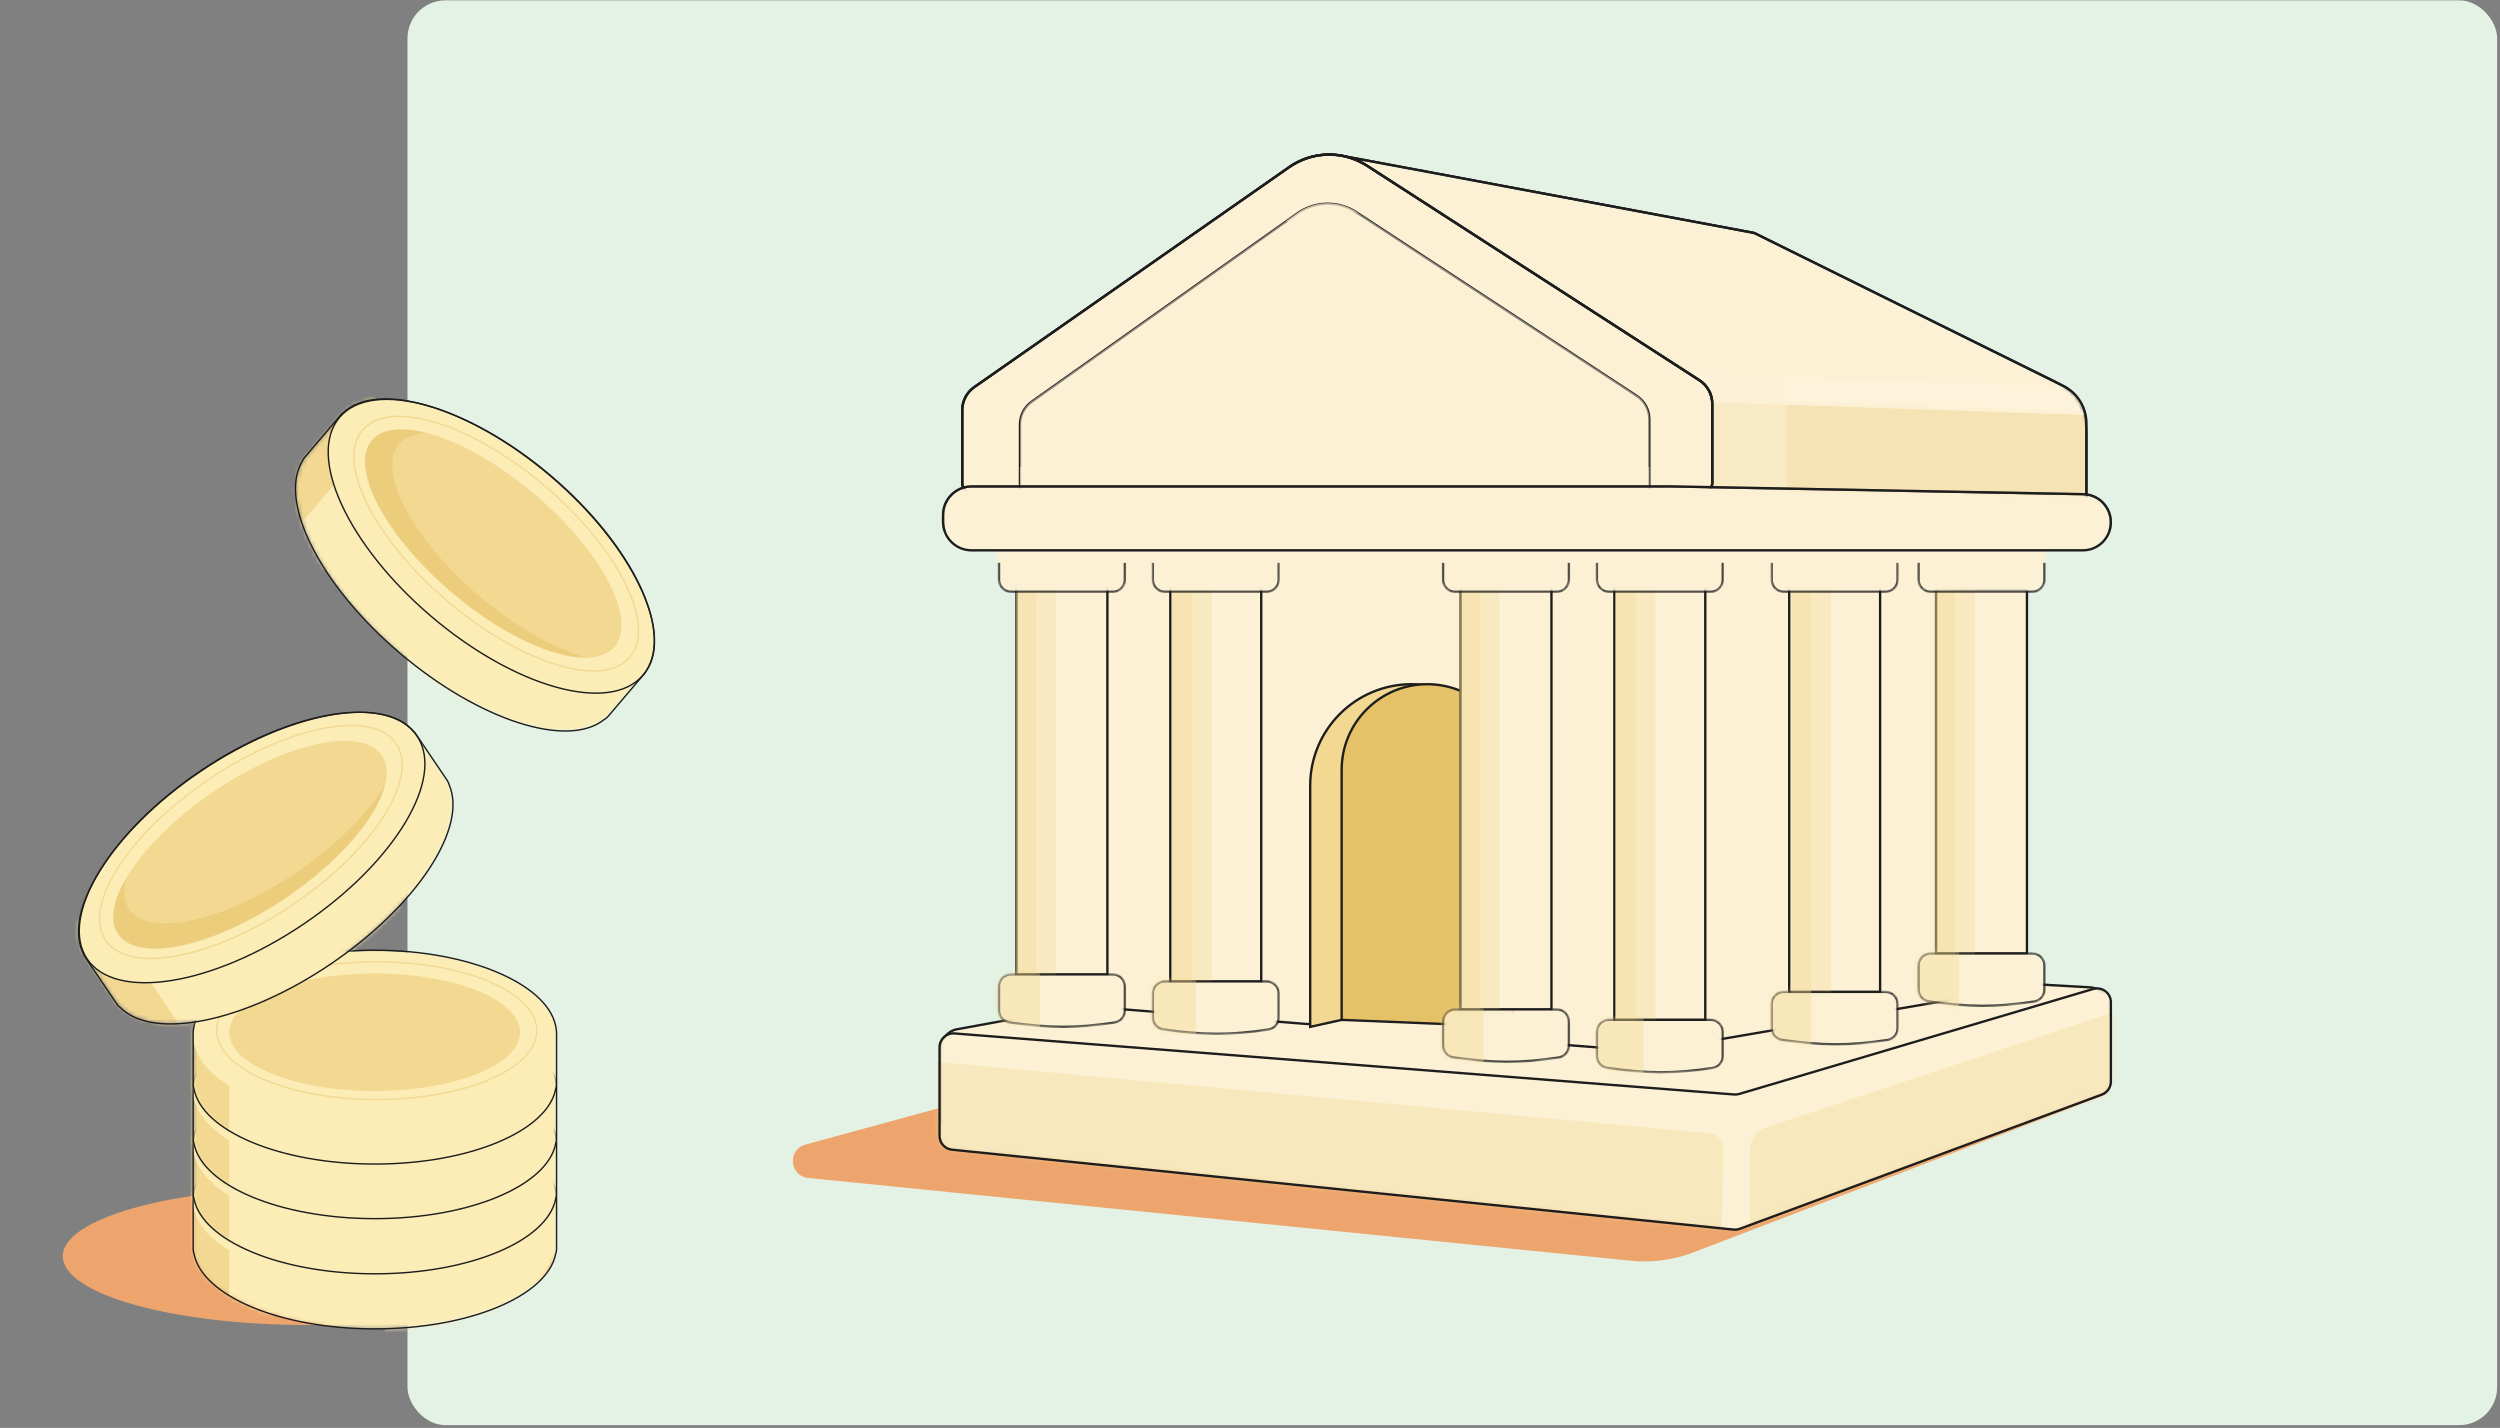<svg width="590" height="337" viewBox="0 0 590 337" fill="none" xmlns="http://www.w3.org/2000/svg">
<rect x="0" y="0" width="590" height="337" fill="#808080" stroke="none"/>
<rect x="96.166" y="0.083" width="493.167" height="336.25" rx="8.967" fill="#E4F2E6"/>
<path d="M285.888 243.977C287.076 243.652 288.307 243.516 289.536 243.574L496.796 249.594C497.646 249.634 497.583 258.049 496.796 258.376L399.607 295.57C394.816 297.403 389.657 298.065 384.559 297.499L190.694 277.997C186.24 277.503 185.81 271.194 190.156 270.1L285.888 243.977Z" fill="#EDA56D"/>
<path d="M328.666 224.07L225.824 242.911C223.695 243.301 222.148 245.156 222.148 247.321V263.497C222.148 265.784 223.869 267.704 226.141 267.954L408.416 288.028C409.104 288.104 409.801 288.019 410.451 287.781L493.384 257.372C495.04 256.765 496.186 255.242 496.312 253.483L497.432 237.808C497.61 235.312 495.711 233.154 493.213 233.012L331.85 223.871C330.784 223.811 329.715 223.877 328.666 224.07Z" fill="#FCF1D4" stroke="#1D1D1D" stroke-width="0.56"/>
<mask id="mask0_867_11977" style="mask-type:alpha" maskUnits="userSpaceOnUse" x="221" y="232" width="278" height="59">
<path d="M409.278 258.3L225.249 243.892C223.353 243.744 221.733 245.247 221.733 247.156V268.074C221.733 269.754 223 271.161 224.665 271.331L409.127 290.186C409.622 290.236 410.121 290.172 410.588 290L496.035 258.319C497.316 257.844 498.166 256.619 498.166 255.248V236.541C498.166 234.354 496.07 232.782 493.98 233.402L410.456 258.176C410.075 258.289 409.675 258.331 409.278 258.3Z" fill="#FAE3C3" stroke="black" stroke-width="0.56"/>
</mask>
<g mask="url(#mask0_867_11977)">
<path d="M409.278 258.3L225.249 243.892C223.353 243.744 221.733 245.247 221.733 247.156V268.074C221.733 269.754 223 271.161 224.665 271.331L409.127 290.186C409.622 290.236 410.121 290.172 410.588 290L496.035 258.319C497.316 257.844 498.166 256.619 498.166 255.248V236.541C498.166 234.354 496.07 232.782 493.98 233.402L410.456 258.176C410.075 258.289 409.675 258.331 409.278 258.3Z" fill="#FCF1D4"/>
<g style="mix-blend-mode:multiply" opacity="0.35">
<path d="M403.324 267.43L214.63 250.018C212.65 249.835 210.93 251.306 210.897 253.21L210.532 274.083C210.503 275.759 211.803 277.186 213.541 277.386L397.894 298.62C402.306 299.128 406.2 295.734 406.3 291.294L406.749 271.271C406.793 269.29 405.297 267.612 403.324 267.43Z" fill="#F2D891"/>
</g>
<g style="mix-blend-mode:multiply" opacity="0.35">
<path d="M594.748 206.992L416.839 266.067C414.443 266.863 412.863 269.15 412.969 271.673V288.433C413.071 290.885 416.152 292.588 418.506 291.893L602.227 237.653C606.527 236.384 608.777 231.666 607.058 227.525L599.42 209.126C598.662 207.3 596.624 206.369 594.748 206.992Z" fill="#F2D891"/>
</g>
</g>
<path d="M409.278 258.3L225.249 243.892C223.353 243.744 221.733 245.247 221.733 247.156V268.074C221.733 269.754 223 271.161 224.665 271.331L409.127 290.186C409.622 290.236 410.121 290.172 410.588 290L496.035 258.319C497.316 257.844 498.166 256.619 498.166 255.248V236.541C498.166 234.354 496.07 232.782 493.98 233.402L410.456 258.176C410.075 258.289 409.675 258.331 409.278 258.3Z" stroke="#1D1D1D" stroke-width="0.56"/>
<path d="M227.097 96.789V113.983C227.097 115.35 228.205 116.456 229.573 116.456H401.621C402.988 116.456 404.097 115.348 404.097 113.98V95.297C404.097 93.055 402.959 90.966 401.075 89.751L322.641 39.125C321.021 38.079 319.264 37.345 317.454 36.921C312.971 35.873 308.155 36.727 304.24 39.462L229.918 91.381C228.15 92.615 227.097 94.633 227.097 96.789Z" fill="#FCF1D4"/>
<path d="M401.621 116.456H229.573C228.205 116.456 227.097 115.35 227.097 113.983V96.789C227.097 94.633 228.15 92.615 229.918 91.381L304.24 39.462C308.155 36.727 312.971 35.873 317.454 36.921M401.621 116.456C402.988 116.456 404.097 115.348 404.097 113.98V95.297C404.097 93.055 402.959 90.966 401.075 89.751L322.641 39.125C321.021 38.079 319.264 37.345 317.454 36.921M401.621 116.456L492.39 118.521V102.118C492.39 97.003 489.489 92.331 484.904 90.063L413.999 54.983L317.454 36.921" stroke="#1D1D1D" stroke-width="0.56"/>
<mask id="mask1_867_11977" style="mask-type:alpha" maskUnits="userSpaceOnUse" x="227" y="36" width="178" height="81">
<path d="M227.097 96.781V113.975C227.097 115.342 228.205 116.448 229.573 116.448H401.621C402.988 116.448 404.097 115.34 404.097 113.973V95.289C404.097 93.047 402.959 90.959 401.075 89.743L322.641 39.117C321.021 38.071 319.264 37.337 317.454 36.914C312.971 35.865 308.155 36.719 304.24 39.454L229.918 91.373C228.15 92.608 227.097 94.625 227.097 96.781Z" fill="#FAE3C3"/>
</mask>
<g mask="url(#mask1_867_11977)">
<path d="M227.097 96.781V113.975C227.097 115.342 228.205 116.448 229.573 116.448H401.621C402.988 116.448 404.097 115.34 404.097 113.973V95.289C404.097 93.047 402.959 90.959 401.075 89.743L322.641 39.117C321.021 38.071 319.264 37.337 317.454 36.914C312.971 35.865 308.155 36.719 304.24 39.454L229.918 91.373C228.15 92.608 227.097 94.625 227.097 96.781Z" fill="#FCF1D4"/>
<g style="mix-blend-mode:multiply">
<path d="M236.941 97.514V114.909C236.941 116.118 237.921 114.909 239.13 114.909H391.298C392.508 114.909 393.488 116.118 393.488 114.909V96.195C393.488 94.212 392.482 92.364 390.816 91.289L321.445 46.513C320.011 45.587 318.458 44.938 316.856 44.563C312.892 43.636 308.632 44.392 305.17 46.81L239.436 92.731C237.872 93.823 236.941 95.607 236.941 97.514Z" fill="#FCF1D4"/>
</g>
</g>
<path d="M227.097 96.781V113.975C227.097 115.342 228.205 116.448 229.573 116.448H401.621C402.988 116.448 404.097 115.34 404.097 113.973V95.289C404.097 93.047 402.959 90.959 401.075 89.743L322.641 39.117C321.021 38.071 319.264 37.337 317.454 36.914C312.971 35.865 308.155 36.719 304.24 39.454L229.918 91.373C228.15 92.608 227.097 94.625 227.097 96.781Z" stroke="#1D1D1D" stroke-width="0.56"/>
<mask id="mask2_867_11977" style="mask-type:alpha" maskUnits="userSpaceOnUse" x="317" y="36" width="176" height="83">
<path d="M401.072 89.743L322.638 39.117C321.017 38.071 319.261 37.337 317.45 36.914L413.995 54.975L486.875 91.032C490.251 92.702 492.387 96.141 492.387 99.907V118.513L401.618 116.448C402.985 116.448 404.093 115.34 404.093 113.973V95.289C404.093 93.047 402.955 90.959 401.072 89.743Z" fill="#FAD8AC"/>
</mask>
<g mask="url(#mask2_867_11977)">
<path d="M401.072 89.743L322.638 39.117C321.017 38.071 319.261 37.337 317.45 36.914L413.995 54.975L486.875 91.032C490.251 92.702 492.387 96.141 492.387 99.907V118.513L401.618 116.448C402.985 116.448 404.093 115.34 404.093 113.973V95.289C404.093 93.047 402.955 90.959 401.072 89.743Z" fill="#FCF1D4"/>
<path d="M304.237 39.454C308.151 36.719 312.967 35.865 317.45 36.914M317.45 36.914C319.261 37.337 321.017 38.071 322.638 39.117L401.072 89.743C402.955 90.959 404.093 93.047 404.093 95.289V113.973C404.093 115.34 402.985 116.448 401.618 116.448L492.387 118.513V99.907C492.387 96.141 490.251 92.702 486.875 91.032L413.995 54.975L317.45 36.914Z" stroke="#1D1D1D" stroke-width="0.56"/>
<g style="mix-blend-mode:multiply" opacity="0.3">
<rect x="368.593" y="93.714" width="192.383" height="30.178" transform="rotate(1.961 368.593 93.714)" fill="#E5C267"/>
</g>
<rect opacity="0.15" width="192.383" height="5.658" transform="matrix(0.999 0.034 0.034 -0.999 366.707 92.763)" fill="white"/>
<g style="mix-blend-mode:multiply" opacity="0.5">
<path fill-rule="evenodd" clip-rule="evenodd" d="M354.094 43.998L415.548 83.134C419.426 85.603 421.773 89.882 421.773 94.478V117.08L401.273 116.613C402.641 116.613 403.749 115.505 403.749 114.138V95.454C403.749 93.212 402.611 91.124 400.727 89.908L322.293 39.282C320.673 38.236 318.917 37.502 317.106 37.079L354.094 43.998Z" fill="#FCF1D4"/>
</g>
</g>
<path d="M304.237 39.454C308.151 36.719 312.967 35.865 317.45 36.914M317.45 36.914C319.261 37.337 321.017 38.071 322.638 39.117L401.072 89.743C402.955 90.959 404.093 93.047 404.093 95.289V113.973C404.093 115.34 402.985 116.448 401.618 116.448L492.387 118.513V99.907C492.387 96.141 490.251 92.702 486.875 91.032L413.995 54.975L317.45 36.914Z" stroke="#1D1D1D" stroke-width="0.56"/>
<path d="M227.097 96.781V113.975C227.097 115.342 228.205 116.448 229.573 116.448H401.621C402.988 116.448 404.097 115.34 404.097 113.973V95.289C404.097 93.047 402.959 90.959 401.075 89.743L322.641 39.117C317.008 35.482 309.736 35.615 304.24 39.454L229.918 91.373C228.15 92.608 227.097 94.625 227.097 96.781Z" stroke="#1D1D1D" stroke-width="0.56"/>
<path d="M240.71 100.185V116.447H389.241V98.936C389.241 96.71 388.119 94.633 386.256 93.413L320.128 50.104C315.871 47.316 310.341 47.417 306.189 50.36L243.494 94.8C241.748 96.038 240.71 98.044 240.71 100.185Z" fill="#FCF1D4" stroke="#1D1D1D" stroke-width="0.56"/>
<g style="mix-blend-mode:multiply" opacity="0.5">
<path fill-rule="evenodd" clip-rule="evenodd" d="M376.039 116.329H389.241V98.818C389.241 96.592 388.119 94.515 386.256 93.296L320.128 49.986C315.871 47.198 310.341 47.3 306.189 50.242L303.455 52.18C304.666 52.516 305.838 53.04 306.926 53.754L373.055 97.063C374.917 98.283 376.039 100.359 376.039 102.585V116.329Z" fill="#FCF1D4"/>
</g>
<g style="mix-blend-mode:multiply" opacity="0.5">
<path fill-rule="evenodd" clip-rule="evenodd" d="M240.71 116.329V100.067C240.71 97.926 241.748 95.92 243.494 94.682L306.189 50.242C310.341 47.3 315.871 47.198 320.128 49.986L320.73 50.38C317.126 49.282 313.14 49.87 309.962 52.122L247.267 96.562C245.521 97.8 244.483 99.806 244.483 101.946V116.329H240.71Z" fill="#FCF1D4"/>
</g>
<g style="mix-blend-mode:multiply" opacity="0.5">
<path fill-rule="evenodd" clip-rule="evenodd" d="M240.71 110.208H389.241V116.329H240.71V110.208Z" fill="#FCF1D4"/>
</g>
<path d="M463.51 125.175H245.665V236.65L308.666 241.686L317.042 239.929L357.063 241.729V245.667L389.245 248.126L463.51 235.421V125.175Z" fill="#FCF1D4" stroke="#1D1D1D" stroke-width="0.56"/>
<path d="M309.206 185.403C309.206 172.186 319.919 161.473 333.136 161.473C346.352 161.473 357.066 172.186 357.066 185.403V240.689H317.176C316.814 240.689 316.454 240.729 316.102 240.807L309.206 242.339V185.403Z" fill="#F2D891" stroke="#1D1D1D" stroke-width="0.56"/>
<path d="M316.632 181.689C316.632 170.524 325.683 161.473 336.849 161.473C348.014 161.473 357.065 170.524 357.065 181.689V242.34L316.632 240.689V181.689Z" fill="#E5C267" stroke="#1D1D1D" stroke-width="0.56"/>
<rect x="380.992" y="138.365" width="21.454" height="102.321" fill="#FCF1D4" stroke="#1D1D1D" stroke-width="0.56"/>
<g style="mix-blend-mode:multiply" opacity="0.3">
<rect x="381.229" y="139.427" width="9.431" height="101.85" fill="#F2D891"/>
</g>
<g style="mix-blend-mode:multiply" opacity="0.3">
<rect x="381.229" y="139.427" width="4.715" height="101.85" fill="#F2D891"/>
</g>
<rect x="344.689" y="138.365" width="21.454" height="99.846" fill="#FCF1D4" stroke="#1D1D1D" stroke-width="0.56"/>
<rect x="276.196" y="136.729" width="21.454" height="94.895" fill="#FCF1D4" stroke="#1D1D1D" stroke-width="0.56"/>
<g style="mix-blend-mode:multiply" opacity="0.3">
<rect x="276.551" y="136.611" width="9.431" height="99.964" fill="#F2D891"/>
</g>
<g style="mix-blend-mode:multiply" opacity="0.3">
<rect x="276.551" y="136.611" width="4.715" height="99.964" fill="#F2D891"/>
</g>
<rect x="239.89" y="137.547" width="21.454" height="92.419" fill="#FCF1D4" stroke="#1D1D1D" stroke-width="0.56"/>
<g style="mix-blend-mode:multiply" opacity="0.3">
<rect x="239.772" y="137.547" width="9.431" height="99.964" fill="#F2D891"/>
</g>
<g style="mix-blend-mode:multiply" opacity="0.3">
<rect x="239.772" y="137.547" width="4.715" height="99.964" fill="#F2D891"/>
</g>
<rect x="422.253" y="138.365" width="21.454" height="95.72" fill="#FCF1D4" stroke="#1D1D1D" stroke-width="0.56"/>
<g style="mix-blend-mode:multiply" opacity="0.3">
<rect x="422.723" y="138.483" width="9.431" height="99.964" fill="#F2D891"/>
</g>
<g style="mix-blend-mode:multiply" opacity="0.3">
<rect x="422.723" y="138.483" width="4.715" height="99.964" fill="#F2D891"/>
</g>
<rect x="456.911" y="139.191" width="21.454" height="85.818" fill="#FCF1D4" stroke="#1D1D1D" stroke-width="0.56"/>
<g style="mix-blend-mode:multiply" opacity="0.3">
<rect x="456.675" y="130.948" width="9.431" height="99.964" fill="#F2D891"/>
</g>
<g style="mix-blend-mode:multiply" opacity="0.3">
<rect x="456.675" y="130.948" width="4.715" height="99.964" fill="#F2D891"/>
</g>
<g style="mix-blend-mode:multiply" opacity="0.3">
<rect x="344.451" y="138.483" width="9.431" height="99.964" fill="#F2D891"/>
</g>
<g style="mix-blend-mode:multiply" opacity="0.3">
<rect x="344.451" y="138.483" width="4.715" height="99.964" fill="#F2D891"/>
</g>
<mask id="mask3_867_11977" style="mask-type:alpha" maskUnits="userSpaceOnUse" x="235" y="127" width="248" height="13">
<path d="M376.868 130.946C376.868 129.383 378.134 128.117 379.697 128.117H403.745C405.307 128.117 406.574 129.383 406.574 130.946V136.84C406.574 138.403 405.307 139.669 403.745 139.669H379.697C378.134 139.669 376.868 138.403 376.868 136.84V130.946Z" fill="#FAE3C3"/>
<path d="M340.56 130.946C340.56 129.383 341.827 128.117 343.389 128.117H367.437C369 128.117 370.266 129.383 370.266 130.946V136.84C370.266 138.403 369 139.669 367.437 139.669H343.389C341.827 139.669 340.56 138.403 340.56 136.84V130.946Z" fill="#FAE3C3"/>
<path d="M272.071 130.946C272.071 129.383 273.337 128.117 274.9 128.117H298.948C300.51 128.117 301.777 129.383 301.777 130.946V136.84C301.777 138.403 300.51 139.669 298.948 139.669H274.9C273.337 139.669 272.071 138.403 272.071 136.84V130.946Z" fill="#FAE3C3"/>
<path d="M235.763 130.946C235.763 129.383 237.03 128.117 238.592 128.117H262.64C264.203 128.117 265.469 129.383 265.469 130.946V136.84C265.469 138.403 264.203 139.669 262.64 139.669H238.592C237.03 139.669 235.763 138.403 235.763 136.84V130.946Z" fill="#FAE3C3"/>
<path d="M418.126 130.946C418.126 129.383 419.393 128.117 420.955 128.117H445.003C446.566 128.117 447.832 129.383 447.832 130.946V136.84C447.832 138.403 446.566 139.669 445.003 139.669H420.955C419.393 139.669 418.126 138.403 418.126 136.84V130.946Z" fill="#FAE3C3"/>
<path d="M452.783 130.946C452.783 129.383 454.05 128.117 455.613 128.117H479.661C481.223 128.117 482.49 129.383 482.49 130.946V136.84C482.49 138.403 481.223 139.669 479.661 139.669H455.613C454.05 139.669 452.783 138.403 452.783 136.84V130.946Z" fill="#FAE3C3"/>
<path d="M376.868 130.946C376.868 129.383 378.134 128.117 379.697 128.117H403.745C405.307 128.117 406.574 129.383 406.574 130.946V136.84C406.574 138.403 405.307 139.669 403.745 139.669H379.697C378.134 139.669 376.868 138.403 376.868 136.84V130.946Z" stroke="black" stroke-width="0.56"/>
<path d="M340.56 130.946C340.56 129.383 341.827 128.117 343.389 128.117H367.437C369 128.117 370.266 129.383 370.266 130.946V136.84C370.266 138.403 369 139.669 367.437 139.669H343.389C341.827 139.669 340.56 138.403 340.56 136.84V130.946Z" stroke="black" stroke-width="0.56"/>
<path d="M272.071 130.946C272.071 129.383 273.337 128.117 274.9 128.117H298.948C300.51 128.117 301.777 129.383 301.777 130.946V136.84C301.777 138.403 300.51 139.669 298.948 139.669H274.9C273.337 139.669 272.071 138.403 272.071 136.84V130.946Z" stroke="black" stroke-width="0.56"/>
<path d="M235.763 130.946C235.763 129.383 237.03 128.117 238.592 128.117H262.64C264.203 128.117 265.469 129.383 265.469 130.946V136.84C265.469 138.403 264.203 139.669 262.64 139.669H238.592C237.03 139.669 235.763 138.403 235.763 136.84V130.946Z" stroke="black" stroke-width="0.56"/>
<path d="M418.126 130.946C418.126 129.383 419.393 128.117 420.955 128.117H445.003C446.566 128.117 447.832 129.383 447.832 130.946V136.84C447.832 138.403 446.566 139.669 445.003 139.669H420.955C419.393 139.669 418.126 138.403 418.126 136.84V130.946Z" stroke="black" stroke-width="0.56"/>
<path d="M452.783 130.946C452.783 129.383 454.05 128.117 455.613 128.117H479.661C481.223 128.117 482.49 129.383 482.49 130.946V136.84C482.49 138.403 481.223 139.669 479.661 139.669H455.613C454.05 139.669 452.783 138.403 452.783 136.84V130.946Z" stroke="black" stroke-width="0.56"/>
</mask>
<g mask="url(#mask3_867_11977)">
<path d="M376.868 130.946C376.868 129.383 378.134 128.117 379.697 128.117H403.745C405.307 128.117 406.574 129.383 406.574 130.946V136.84C406.574 138.403 405.307 139.669 403.745 139.669H379.697C378.134 139.669 376.868 138.403 376.868 136.84V130.946Z" fill="#FCF1D4"/>
<path d="M340.56 130.946C340.56 129.383 341.827 128.117 343.389 128.117H367.437C369 128.117 370.266 129.383 370.266 130.946V136.84C370.266 138.403 369 139.669 367.437 139.669H343.389C341.827 139.669 340.56 138.403 340.56 136.84V130.946Z" fill="#FCF1D4"/>
<path d="M272.071 130.946C272.071 129.383 273.337 128.117 274.9 128.117H298.948C300.51 128.117 301.777 129.383 301.777 130.946V136.84C301.777 138.403 300.51 139.669 298.948 139.669H274.9C273.337 139.669 272.071 138.403 272.071 136.84V130.946Z" fill="#FCF1D4"/>
<path d="M235.763 130.946C235.763 129.383 237.03 128.117 238.592 128.117H262.64C264.203 128.117 265.469 129.383 265.469 130.946V136.84C265.469 138.403 264.203 139.669 262.64 139.669H238.592C237.03 139.669 235.763 138.403 235.763 136.84V130.946Z" fill="#FCF1D4"/>
<path d="M418.126 130.946C418.126 129.383 419.393 128.117 420.955 128.117H445.003C446.566 128.117 447.832 129.383 447.832 130.946V136.84C447.832 138.403 446.566 139.669 445.003 139.669H420.955C419.393 139.669 418.126 138.403 418.126 136.84V130.946Z" fill="#FCF1D4"/>
<path d="M452.783 130.946C452.783 129.383 454.05 128.117 455.613 128.117H479.661C481.223 128.117 482.49 129.383 482.49 130.946V136.84C482.49 138.403 481.223 139.669 479.661 139.669H455.613C454.05 139.669 452.783 138.403 452.783 136.84V130.946Z" fill="#FCF1D4"/>
<path d="M376.868 130.946C376.868 129.383 378.134 128.117 379.697 128.117H403.745C405.307 128.117 406.574 129.383 406.574 130.946V136.84C406.574 138.403 405.307 139.669 403.745 139.669H379.697C378.134 139.669 376.868 138.403 376.868 136.84V130.946Z" stroke="#1D1D1D" stroke-width="0.56"/>
<path d="M340.56 130.946C340.56 129.383 341.827 128.117 343.389 128.117H367.437C369 128.117 370.266 129.383 370.266 130.946V136.84C370.266 138.403 369 139.669 367.437 139.669H343.389C341.827 139.669 340.56 138.403 340.56 136.84V130.946Z" stroke="#1D1D1D" stroke-width="0.56"/>
<path d="M272.071 130.946C272.071 129.383 273.337 128.117 274.9 128.117H298.948C300.51 128.117 301.777 129.383 301.777 130.946V136.84C301.777 138.403 300.51 139.669 298.948 139.669H274.9C273.337 139.669 272.071 138.403 272.071 136.84V130.946Z" stroke="#1D1D1D" stroke-width="0.56"/>
<path d="M235.763 130.946C235.763 129.383 237.03 128.117 238.592 128.117H262.64C264.203 128.117 265.469 129.383 265.469 130.946V136.84C265.469 138.403 264.203 139.669 262.64 139.669H238.592C237.03 139.669 235.763 138.403 235.763 136.84V130.946Z" stroke="#1D1D1D" stroke-width="0.56"/>
<path d="M418.126 130.946C418.126 129.383 419.393 128.117 420.955 128.117H445.003C446.566 128.117 447.832 129.383 447.832 130.946V136.84C447.832 138.403 446.566 139.669 445.003 139.669H420.955C419.393 139.669 418.126 138.403 418.126 136.84V130.946Z" stroke="#1D1D1D" stroke-width="0.56"/>
<path d="M452.783 130.946C452.783 129.383 454.05 128.117 455.613 128.117H479.661C481.223 128.117 482.49 129.383 482.49 130.946V136.84C482.49 138.403 481.223 139.669 479.661 139.669H455.613C454.05 139.669 452.783 138.403 452.783 136.84V130.946Z" stroke="#1D1D1D" stroke-width="0.56"/>
<g style="mix-blend-mode:multiply">
<rect x="219.968" y="118.687" width="279.144" height="14.146" fill="#FCF1D4"/>
</g>
</g>
<mask id="mask4_867_11977" style="mask-type:alpha" maskUnits="userSpaceOnUse" x="235" y="224" width="248" height="30">
<path d="M406.574 243.507C406.574 241.944 405.307 240.678 403.745 240.678H379.697C378.134 240.678 376.868 241.944 376.868 243.507V249.231C376.868 250.627 377.888 251.818 379.271 252.014C388.87 253.373 395.038 253.424 404.207 252.036C405.573 251.83 406.574 250.646 406.574 249.264V243.507Z" fill="#FAE3C3"/>
<path d="M370.266 241.031C370.266 239.469 369 238.202 367.437 238.202H343.389C341.827 238.202 340.56 239.469 340.56 241.031V246.756C340.56 248.152 341.581 249.343 342.963 249.538C352.563 250.898 358.73 250.948 367.899 249.561C369.266 249.354 370.266 248.17 370.266 246.788V241.031Z" fill="#FAE3C3"/>
<path d="M301.777 234.43C301.777 232.868 300.51 231.601 298.948 231.601H274.9C273.337 231.601 272.071 232.868 272.071 234.43V240.154C272.071 241.551 273.091 242.741 274.474 242.937C284.073 244.296 290.241 244.347 299.41 242.96C300.777 242.753 301.777 241.569 301.777 240.187V234.43Z" fill="#FAE3C3"/>
<path d="M265.469 232.78C265.469 231.217 264.203 229.951 262.64 229.951H238.592C237.03 229.951 235.763 231.217 235.763 232.78V238.504C235.763 239.9 236.784 241.091 238.166 241.287C247.766 242.646 253.933 242.697 263.102 241.309C264.469 241.102 265.469 239.919 265.469 238.537V232.78Z" fill="#FAE3C3"/>
<path d="M447.832 236.906C447.832 235.343 446.566 234.076 445.003 234.076H420.955C419.393 234.076 418.126 235.343 418.126 236.906V242.63C418.126 244.026 419.147 245.217 420.529 245.413C430.129 246.772 436.296 246.823 445.466 245.435C446.832 245.228 447.832 244.044 447.832 242.662V236.906Z" fill="#FAE3C3"/>
<path d="M482.49 227.829C482.49 226.266 481.223 225 479.661 225H455.613C454.05 225 452.783 226.266 452.783 227.829V233.553C452.783 234.949 453.804 236.14 455.187 236.336C464.786 237.695 470.954 237.746 480.123 236.358C481.489 236.151 482.49 234.967 482.49 233.585V227.829Z" fill="#FAE3C3"/>
<path d="M406.574 243.507C406.574 241.944 405.307 240.678 403.745 240.678H379.697C378.134 240.678 376.868 241.944 376.868 243.507V249.231C376.868 250.627 377.888 251.818 379.271 252.014C388.87 253.373 395.038 253.424 404.207 252.036C405.573 251.83 406.574 250.646 406.574 249.264V243.507Z" stroke="black" stroke-width="0.56"/>
<path d="M370.266 241.031C370.266 239.469 369 238.202 367.437 238.202H343.389C341.827 238.202 340.56 239.469 340.56 241.031V246.756C340.56 248.152 341.581 249.343 342.963 249.538C352.563 250.898 358.73 250.948 367.899 249.561C369.266 249.354 370.266 248.17 370.266 246.788V241.031Z" stroke="black" stroke-width="0.56"/>
<path d="M301.777 234.43C301.777 232.868 300.51 231.601 298.948 231.601H274.9C273.337 231.601 272.071 232.868 272.071 234.43V240.154C272.071 241.551 273.091 242.741 274.474 242.937C284.073 244.296 290.241 244.347 299.41 242.96C300.777 242.753 301.777 241.569 301.777 240.187V234.43Z" stroke="black" stroke-width="0.56"/>
<path d="M265.469 232.78C265.469 231.217 264.203 229.951 262.64 229.951H238.592C237.03 229.951 235.763 231.217 235.763 232.78V238.504C235.763 239.9 236.784 241.091 238.166 241.287C247.766 242.646 253.933 242.697 263.102 241.309C264.469 241.102 265.469 239.919 265.469 238.537V232.78Z" stroke="black" stroke-width="0.56"/>
<path d="M447.832 236.906C447.832 235.343 446.566 234.076 445.003 234.076H420.955C419.393 234.076 418.126 235.343 418.126 236.906V242.63C418.126 244.026 419.147 245.217 420.529 245.413C430.129 246.772 436.296 246.823 445.466 245.435C446.832 245.228 447.832 244.044 447.832 242.662V236.906Z" stroke="black" stroke-width="0.56"/>
<path d="M482.49 227.829C482.49 226.266 481.223 225 479.661 225H455.613C454.05 225 452.783 226.266 452.783 227.829V233.553C452.783 234.949 453.804 236.14 455.187 236.336C464.786 237.695 470.954 237.746 480.123 236.358C481.489 236.151 482.49 234.967 482.49 233.585V227.829Z" stroke="black" stroke-width="0.56"/>
</mask>
<g mask="url(#mask4_867_11977)">
<path d="M406.574 243.507C406.574 241.944 405.307 240.678 403.745 240.678H379.697C378.134 240.678 376.868 241.944 376.868 243.507V249.231C376.868 250.627 377.888 251.818 379.271 252.014C388.87 253.373 395.038 253.424 404.207 252.036C405.573 251.83 406.574 250.646 406.574 249.264V243.507Z" fill="#FCF1D4"/>
<path d="M370.266 241.031C370.266 239.469 369 238.202 367.437 238.202H343.389C341.827 238.202 340.56 239.469 340.56 241.031V246.756C340.56 248.152 341.581 249.343 342.963 249.538C352.563 250.898 358.73 250.948 367.899 249.561C369.266 249.354 370.266 248.17 370.266 246.788V241.031Z" fill="#FCF1D4"/>
<path d="M301.777 234.43C301.777 232.868 300.51 231.601 298.948 231.601H274.9C273.337 231.601 272.071 232.868 272.071 234.43V240.154C272.071 241.551 273.091 242.741 274.474 242.937C284.073 244.296 290.241 244.347 299.41 242.96C300.777 242.753 301.777 241.569 301.777 240.187V234.43Z" fill="#FCF1D4"/>
<path d="M265.469 232.78C265.469 231.217 264.203 229.951 262.64 229.951H238.592C237.03 229.951 235.763 231.217 235.763 232.78V238.504C235.763 239.9 236.784 241.091 238.166 241.287C247.766 242.646 253.933 242.697 263.102 241.309C264.469 241.102 265.469 239.919 265.469 238.537V232.78Z" fill="#FCF1D4"/>
<path d="M447.832 236.906C447.832 235.343 446.566 234.076 445.003 234.076H420.955C419.393 234.076 418.126 235.343 418.126 236.906V242.63C418.126 244.026 419.147 245.217 420.529 245.413C430.129 246.772 436.296 246.823 445.466 245.435C446.832 245.228 447.832 244.044 447.832 242.662V236.906Z" fill="#FCF1D4"/>
<path d="M482.49 227.829C482.49 226.266 481.223 225 479.661 225H455.613C454.05 225 452.783 226.266 452.783 227.829V233.553C452.783 234.949 453.804 236.14 455.187 236.336C464.786 237.695 470.954 237.746 480.123 236.358C481.489 236.151 482.49 234.967 482.49 233.585V227.829Z" fill="#FCF1D4"/>
<path d="M406.574 243.507C406.574 241.944 405.307 240.678 403.745 240.678H379.697C378.134 240.678 376.868 241.944 376.868 243.507V249.231C376.868 250.627 377.888 251.818 379.271 252.014C388.87 253.373 395.038 253.424 404.207 252.036C405.573 251.83 406.574 250.646 406.574 249.264V243.507Z" stroke="#1D1D1D" stroke-width="0.56"/>
<path d="M370.266 241.031C370.266 239.469 369 238.202 367.437 238.202H343.389C341.827 238.202 340.56 239.469 340.56 241.031V246.756C340.56 248.152 341.581 249.343 342.963 249.538C352.563 250.898 358.73 250.948 367.899 249.561C369.266 249.354 370.266 248.17 370.266 246.788V241.031Z" stroke="#1D1D1D" stroke-width="0.56"/>
<path d="M301.777 234.43C301.777 232.868 300.51 231.601 298.948 231.601H274.9C273.337 231.601 272.071 232.868 272.071 234.43V240.154C272.071 241.551 273.091 242.741 274.474 242.937C284.073 244.296 290.241 244.347 299.41 242.96C300.777 242.753 301.777 241.569 301.777 240.187V234.43Z" stroke="#1D1D1D" stroke-width="0.56"/>
<path d="M265.469 232.78C265.469 231.217 264.203 229.951 262.64 229.951H238.592C237.03 229.951 235.763 231.217 235.763 232.78V238.504C235.763 239.9 236.784 241.091 238.166 241.287C247.766 242.646 253.933 242.697 263.102 241.309C264.469 241.102 265.469 239.919 265.469 238.537V232.78Z" stroke="#1D1D1D" stroke-width="0.56"/>
<path d="M447.832 236.906C447.832 235.343 446.566 234.076 445.003 234.076H420.955C419.393 234.076 418.126 235.343 418.126 236.906V242.63C418.126 244.026 419.147 245.217 420.529 245.413C430.129 246.772 436.296 246.823 445.466 245.435C446.832 245.228 447.832 244.044 447.832 242.662V236.906Z" stroke="#1D1D1D" stroke-width="0.56"/>
<path d="M482.49 227.829C482.49 226.266 481.223 225 479.661 225H455.613C454.05 225 452.783 226.266 452.783 227.829V233.553C452.783 234.949 453.804 236.14 455.187 236.336C464.786 237.695 470.954 237.746 480.123 236.358C481.489 236.151 482.49 234.967 482.49 233.585V227.829Z" stroke="#1D1D1D" stroke-width="0.56"/>
<g style="mix-blend-mode:multiply" opacity="0.4">
<rect x="234.111" y="225.235" width="11.317" height="22.633" fill="#F2D891"/>
</g>
<g style="mix-blend-mode:multiply" opacity="0.4">
<rect x="270.891" y="225.235" width="11.317" height="22.633" fill="#F2D891"/>
</g>
<g style="mix-blend-mode:multiply" opacity="0.4">
<rect x="338.792" y="233.722" width="11.317" height="22.633" fill="#F2D891"/>
</g>
<g style="mix-blend-mode:multiply" opacity="0.4">
<rect x="376.514" y="233.722" width="11.317" height="22.633" fill="#F2D891"/>
</g>
<g style="mix-blend-mode:multiply" opacity="0.4">
<rect x="416.124" y="230.891" width="11.317" height="22.633" fill="#F2D891"/>
</g>
<g style="mix-blend-mode:multiply" opacity="0.4">
<rect x="451.014" y="220.524" width="11.317" height="22.633" fill="#F2D891"/>
</g>
</g>
<mask id="mask5_867_11977" style="mask-type:alpha" maskUnits="userSpaceOnUse" x="222" y="114" width="277" height="16">
<path d="M491.538 129.882H229.284C225.57 129.882 222.559 126.871 222.559 123.157V121.518C222.559 117.804 225.57 114.793 229.284 114.793H394.502L491.663 116.626C495.275 116.695 498.167 119.642 498.167 123.254C498.167 126.914 495.199 129.882 491.538 129.882Z" fill="#FAE3C3"/>
</mask>
<g mask="url(#mask5_867_11977)">
<path d="M491.538 129.882H229.284C225.57 129.882 222.559 126.871 222.559 123.157V121.518C222.559 117.804 225.57 114.793 229.284 114.793H394.502L491.663 116.626C495.275 116.695 498.167 119.642 498.167 123.254C498.167 126.914 495.199 129.882 491.538 129.882Z" fill="#FCF1D4" stroke="#1D1D1D" stroke-width="0.56"/>
<g style="mix-blend-mode:multiply">
<path d="M517.848 140.366H210.66C206.945 140.366 203.935 137.355 203.935 133.641V132.002C203.935 128.288 206.945 125.277 210.66 125.277H403.97H517.848C521.562 125.277 524.573 128.288 524.573 132.002V133.641C524.573 137.355 521.562 140.366 517.848 140.366Z" fill="#FCF1D4"/>
</g>
</g>
<path d="M491.538 129.882H229.284C225.57 129.882 222.559 126.871 222.559 123.157V121.518C222.559 117.804 225.57 114.793 229.284 114.793H394.502L491.663 116.626C495.275 116.695 498.167 119.642 498.167 123.254C498.167 126.914 495.199 129.882 491.538 129.882Z" stroke="#1D1D1D" stroke-width="0.56"/>
<g clip-path="url(#clip0_867_11977)">
<ellipse cx="57.874" cy="16.183" rx="57.874" ry="16.183" transform="matrix(-1 -0.001 -0.001 1 130.575 280.4)" fill="#EDA56D"/>
<mask id="mask6_867_11977" style="mask-type:alpha" maskUnits="userSpaceOnUse" x="45" y="263" width="87" height="51">
<path d="M131.347 282.58C131.347 282.344 131.319 282.127 131.273 281.901C130.183 271.602 111.434 263.395 88.465 263.395C65.495 263.395 46.746 271.593 45.657 281.901C45.61 282.118 45.583 282.344 45.583 282.58V294.801C45.583 295.178 45.657 295.536 45.776 295.875C47.679 305.816 66.058 313.627 88.465 313.627C110.871 313.627 129.25 305.825 131.153 295.875C131.273 295.536 131.347 295.178 131.347 294.801V282.58Z" fill="#FFE790"/>
</mask>
<g mask="url(#mask6_867_11977)">
<path d="M131.347 282.58C131.347 282.344 131.319 282.127 131.273 281.901C130.183 271.602 111.434 263.395 88.465 263.395C65.495 263.395 46.746 271.593 45.657 281.901C45.61 282.118 45.583 282.344 45.583 282.58V294.801C45.583 295.178 45.657 295.536 45.776 295.875C47.679 305.816 66.058 313.627 88.465 313.627C110.871 313.627 129.25 305.825 131.153 295.875C131.273 295.536 131.347 295.178 131.347 294.801V282.58Z" fill="#FCEDB6"/>
<g style="mix-blend-mode:multiply">
<rect width="16.902" height="43.212" transform="matrix(1 0.001 -0.001 1 90.845 287.99)" fill="#FCEDB6"/>
</g>
<g style="mix-blend-mode:multiply">
<rect width="4.829" height="43.212" transform="matrix(-1 -0.001 -0.001 1 117.406 287.99)" fill="#FCEDB6"/>
</g>
<g style="mix-blend-mode:multiply">
<rect width="19.317" height="43.212" transform="matrix(1 0.001 -0.001 1 44.978 275.182)" fill="#FCEDB6"/>
</g>
<g style="mix-blend-mode:multiply">
<rect width="8.947" height="43.212" transform="matrix(-1 -0.001 -0.001 1 54.096 275.202)" fill="#F2D891"/>
</g>
</g>
<path d="M88.465 303.144C112.148 303.144 131.347 294.242 131.347 283.261C131.347 272.279 112.148 263.377 88.465 263.377C64.781 263.377 45.583 272.279 45.583 283.261C45.583 294.242 64.781 303.144 88.465 303.144Z" fill="#FCEDB6"/>
<path d="M131.347 282.566C131.347 282.331 131.319 282.114 131.273 281.888C130.183 271.589 111.357 263.139 88.388 263.139C65.418 263.139 46.746 271.579 45.657 281.888C45.61 282.104 45.583 282.331 45.583 282.566V294.787C45.583 295.164 45.657 295.522 45.776 295.862C47.679 305.802 66.058 313.614 88.465 313.614C110.871 313.614 129.25 305.812 131.153 295.862C131.273 295.522 131.347 295.164 131.347 294.787V282.566Z" stroke="#1D1D1D" stroke-width="0.336" stroke-miterlimit="10"/>
<path d="M88.907 298.353C109.77 298.353 126.683 291.078 126.683 282.105C126.683 273.131 109.77 265.856 88.907 265.856C68.044 265.856 51.132 273.131 51.132 282.105C51.132 291.078 68.044 298.353 88.907 298.353Z" fill="#FCEDB6" stroke="#F2D891" stroke-width="0.336" stroke-miterlimit="10"/>
<path d="M88.414 296.344C107.355 296.344 122.71 290.136 122.71 282.478C122.71 274.821 107.355 268.613 88.414 268.613C69.473 268.613 54.118 274.821 54.118 282.478C54.118 290.136 69.473 296.344 88.414 296.344Z" fill="#F2D891"/>
<g style="mix-blend-mode:multiply" opacity="0.5">
<path fill-rule="evenodd" clip-rule="evenodd" d="M119.66 288.114C113.368 291.121 103.927 293.033 93.373 293.033C74.431 293.033 59.076 286.876 59.076 279.282C59.076 277.264 60.16 275.348 62.107 273.622C57.108 276.011 54.098 279.092 54.098 282.454C54.098 290.048 69.453 296.205 88.394 296.205C102.303 296.205 114.278 292.885 119.66 288.114Z" fill="#F2D891"/>
</g>
<mask id="mask7_867_11977" style="mask-type:alpha" maskUnits="userSpaceOnUse" x="45" y="250" width="87" height="51">
<path d="M131.347 269.55C131.347 269.315 131.319 269.098 131.273 268.872C130.183 258.573 111.434 250.366 88.465 250.366C65.495 250.366 46.746 258.563 45.657 268.872C45.61 269.089 45.583 269.315 45.583 269.55V281.771C45.583 282.148 45.657 282.506 45.776 282.846C47.679 292.787 66.058 300.598 88.465 300.598C110.871 300.598 129.25 292.796 131.153 282.846C131.273 282.506 131.347 282.148 131.347 281.771V269.55Z" fill="#FFE790"/>
</mask>
<g mask="url(#mask7_867_11977)">
<path d="M131.347 269.55C131.347 269.315 131.319 269.098 131.273 268.872C130.183 258.573 111.434 250.366 88.465 250.366C65.495 250.366 46.746 258.563 45.657 268.872C45.61 269.089 45.583 269.315 45.583 269.55V281.771C45.583 282.148 45.657 282.506 45.776 282.846C47.679 292.787 66.058 300.598 88.465 300.598C110.871 300.598 129.25 292.796 131.153 282.846C131.273 282.506 131.347 282.148 131.347 281.771V269.55Z" fill="#FCEDB6"/>
<g style="mix-blend-mode:multiply">
<rect width="16.902" height="43.212" transform="matrix(1 0.001 -0.001 1 90.845 274.961)" fill="#FCEDB6"/>
</g>
<g style="mix-blend-mode:multiply">
<rect width="4.829" height="43.212" transform="matrix(-1 -0.001 -0.001 1 117.406 274.961)" fill="#FCEDB6"/>
</g>
<g style="mix-blend-mode:multiply">
<rect width="19.317" height="43.212" transform="matrix(1 0.001 -0.001 1 44.978 262.153)" fill="#FCEDB6"/>
</g>
<g style="mix-blend-mode:multiply">
<rect width="8.947" height="43.212" transform="matrix(-1 -0.001 -0.001 1 54.096 262.173)" fill="#F2D891"/>
</g>
</g>
<path d="M88.465 290.151C112.148 290.151 131.347 281.249 131.347 270.267C131.347 259.286 112.148 250.384 88.465 250.384C64.781 250.384 45.583 259.286 45.583 270.267C45.583 281.249 64.781 290.151 88.465 290.151Z" fill="#FCEDB6"/>
<path d="M131.347 269.573C131.347 269.337 131.319 269.12 131.273 268.894C130.183 258.595 111.357 250.146 88.388 250.146C65.418 250.146 46.746 258.586 45.657 268.894C45.61 269.111 45.583 269.337 45.583 269.573V281.794C45.583 282.171 45.657 282.529 45.776 282.868C47.679 292.809 66.058 300.62 88.465 300.62C110.871 300.62 129.25 292.818 131.153 282.868C131.273 282.529 131.347 282.171 131.347 281.794V269.573Z" stroke="#1D1D1D" stroke-width="0.336" stroke-miterlimit="10"/>
<path d="M88.907 285.397C109.77 285.397 126.683 278.123 126.683 269.149C126.683 260.175 109.77 252.901 88.907 252.901C68.044 252.901 51.132 260.175 51.132 269.149C51.132 278.123 68.044 285.397 88.907 285.397Z" fill="#FCEDB6" stroke="#F2D891" stroke-width="0.336" stroke-miterlimit="10"/>
<path d="M88.414 283.359C107.355 283.359 122.71 277.151 122.71 269.493C122.71 261.835 107.355 255.627 88.414 255.627C69.473 255.627 54.118 261.835 54.118 269.493C54.118 277.151 69.473 283.359 88.414 283.359Z" fill="#F2D891"/>
<g style="mix-blend-mode:multiply" opacity="0.5">
<path fill-rule="evenodd" clip-rule="evenodd" d="M119.661 275.127C113.37 278.134 103.928 280.046 93.373 280.046C74.431 280.046 59.076 273.889 59.076 266.295C59.076 264.278 60.16 262.362 62.106 260.636C57.108 263.025 54.098 266.105 54.098 269.468C54.098 277.062 69.453 283.218 88.394 283.218C102.304 283.218 114.28 279.898 119.661 275.127Z" fill="#F2D891"/>
</g>
<mask id="mask8_867_11977" style="mask-type:alpha" maskUnits="userSpaceOnUse" x="45" y="237" width="87" height="51">
<path d="M131.347 256.551C131.347 256.316 131.319 256.099 131.273 255.873C130.183 245.574 111.434 237.367 88.465 237.367C65.495 237.367 46.746 245.565 45.657 255.873C45.61 256.09 45.583 256.316 45.583 256.551V268.773C45.583 269.15 45.657 269.508 45.776 269.847C47.679 279.788 66.058 287.599 88.465 287.599C110.871 287.599 129.25 279.797 131.153 269.847C131.273 269.508 131.347 269.15 131.347 268.773V256.551Z" fill="#FFE790"/>
</mask>
<g mask="url(#mask8_867_11977)">
<path d="M131.347 256.551C131.347 256.316 131.319 256.099 131.273 255.873C130.183 245.574 111.434 237.367 88.465 237.367C65.495 237.367 46.746 245.565 45.657 255.873C45.61 256.09 45.583 256.316 45.583 256.551V268.773C45.583 269.15 45.657 269.508 45.776 269.847C47.679 279.788 66.058 287.599 88.465 287.599C110.871 287.599 129.25 279.797 131.153 269.847C131.273 269.508 131.347 269.15 131.347 268.773V256.551Z" fill="#FCEDB6"/>
<g style="mix-blend-mode:multiply">
<rect width="16.902" height="43.212" transform="matrix(1 0.001 -0.001 1 90.845 261.962)" fill="#FCEDB6"/>
</g>
<g style="mix-blend-mode:multiply">
<rect width="4.829" height="43.212" transform="matrix(-1 -0.001 -0.001 1 117.406 261.962)" fill="#FCEDB6"/>
</g>
<g style="mix-blend-mode:multiply">
<rect width="19.317" height="43.212" transform="matrix(1 0.001 -0.001 1 44.978 249.154)" fill="#FCEDB6"/>
</g>
<g style="mix-blend-mode:multiply">
<rect width="8.947" height="43.212" transform="matrix(-1 -0.001 -0.001 1 54.096 249.174)" fill="#F2D891"/>
</g>
</g>
<path d="M88.465 277.132C112.148 277.132 131.347 268.23 131.347 257.248C131.347 246.267 112.148 237.365 88.465 237.365C64.781 237.365 45.583 246.267 45.583 257.248C45.583 268.23 64.781 277.132 88.465 277.132Z" fill="#FCEDB6"/>
<path d="M131.347 256.553C131.347 256.318 131.319 256.101 131.273 255.875C130.183 245.576 111.357 237.126 88.388 237.126C65.418 237.126 46.746 245.566 45.657 255.875C45.61 256.092 45.583 256.318 45.583 256.553V268.775C45.583 269.151 45.657 269.509 45.776 269.849C47.679 279.79 66.058 287.601 88.465 287.601C110.871 287.601 129.25 279.799 131.153 269.849C131.273 269.509 131.347 269.151 131.347 268.775V256.553Z" stroke="#1D1D1D" stroke-width="0.336" stroke-miterlimit="10"/>
<path d="M88.907 272.379C109.77 272.379 126.683 265.104 126.683 256.131C126.683 247.157 109.77 239.883 88.907 239.883C68.044 239.883 51.132 247.157 51.132 256.131C51.132 265.104 68.044 272.379 88.907 272.379Z" fill="#FCEDB6" stroke="#F2D891" stroke-width="0.336" stroke-miterlimit="10"/>
<path d="M88.414 270.37C107.355 270.37 122.71 264.162 122.71 256.505C122.71 248.847 107.355 242.639 88.414 242.639C69.473 242.639 54.118 248.847 54.118 256.505C54.118 264.162 69.473 270.37 88.414 270.37Z" fill="#F2D891"/>
<g style="mix-blend-mode:multiply" opacity="0.5">
<path fill-rule="evenodd" clip-rule="evenodd" d="M119.661 262.116C113.37 265.123 103.928 267.035 93.373 267.035C74.431 267.035 59.076 260.879 59.076 253.284C59.076 251.267 60.16 249.351 62.106 247.625C57.108 250.015 54.098 253.095 54.098 256.457C54.098 264.051 69.453 270.208 88.394 270.208C102.304 270.208 114.28 266.888 119.661 262.116Z" fill="#F2D891"/>
</g>
<mask id="mask9_867_11977" style="mask-type:alpha" maskUnits="userSpaceOnUse" x="45" y="224" width="87" height="51">
<path d="M131.347 243.677C131.347 243.441 131.319 243.224 131.273 242.998C130.183 232.699 111.434 224.492 88.465 224.492C65.495 224.492 46.746 232.69 45.657 242.998C45.61 243.215 45.583 243.441 45.583 243.677V255.898C45.583 256.275 45.657 256.633 45.776 256.972C47.679 266.913 66.058 274.724 88.465 274.724C110.871 274.724 129.25 266.922 131.153 256.972C131.273 256.633 131.347 256.275 131.347 255.898V243.677Z" fill="#FFE790"/>
</mask>
<g mask="url(#mask9_867_11977)">
<path d="M131.347 243.677C131.347 243.441 131.319 243.224 131.273 242.998C130.183 232.699 111.434 224.492 88.465 224.492C65.495 224.492 46.746 232.69 45.657 242.998C45.61 243.215 45.583 243.441 45.583 243.677V255.898C45.583 256.275 45.657 256.633 45.776 256.972C47.679 266.913 66.058 274.724 88.465 274.724C110.871 274.724 129.25 266.922 131.153 256.972C131.273 256.633 131.347 256.275 131.347 255.898V243.677Z" fill="#FCEDB6"/>
<g style="mix-blend-mode:multiply">
<rect width="16.902" height="43.212" transform="matrix(1 0.001 -0.001 1 90.845 249.087)" fill="#FCEDB6"/>
</g>
<g style="mix-blend-mode:multiply">
<rect width="4.829" height="43.212" transform="matrix(-1 -0.001 -0.001 1 117.406 249.087)" fill="#FCEDB6"/>
</g>
<g style="mix-blend-mode:multiply">
<rect width="19.317" height="43.212" transform="matrix(1 0.001 -0.001 1 44.978 236.279)" fill="#FCEDB6"/>
</g>
<g style="mix-blend-mode:multiply">
<rect width="8.947" height="43.212" transform="matrix(-1 -0.001 -0.001 1 54.096 236.299)" fill="#F2D891"/>
</g>
</g>
<path d="M88.465 264.247C112.148 264.247 131.347 255.345 131.347 244.364C131.347 233.382 112.148 224.48 88.465 224.48C64.781 224.48 45.583 233.382 45.583 244.364C45.583 255.345 64.781 264.247 88.465 264.247Z" fill="#FCEDB6"/>
<path d="M131.347 243.669C131.347 243.434 131.319 243.217 131.273 242.991C130.183 232.692 111.357 224.242 88.388 224.242C65.418 224.242 46.746 232.682 45.657 242.991C45.61 243.207 45.583 243.434 45.583 243.669V255.89C45.583 256.267 45.657 256.625 45.776 256.965C47.679 266.905 66.058 274.717 88.465 274.717C110.871 274.717 129.25 266.915 131.153 256.965C131.273 256.625 131.347 256.267 131.347 255.89V243.669Z" stroke="#1D1D1D" stroke-width="0.336" stroke-miterlimit="10"/>
<path d="M88.907 259.483C109.77 259.483 126.683 252.208 126.683 243.235C126.683 234.261 109.77 226.986 88.907 226.986C68.044 226.986 51.132 234.261 51.132 243.235C51.132 252.208 68.044 259.483 88.907 259.483Z" fill="#FCEDB6" stroke="#F2D891" stroke-width="0.336" stroke-miterlimit="10"/>
<path d="M88.414 257.474C107.355 257.474 122.71 251.266 122.71 243.608C122.71 235.95 107.355 229.742 88.414 229.742C69.473 229.742 54.118 235.95 54.118 243.608C54.118 251.266 69.473 257.474 88.414 257.474Z" fill="#F2D891"/>
<g style="mix-blend-mode:multiply" opacity="0.5">
<path fill-rule="evenodd" clip-rule="evenodd" d="M119.661 249.238C113.37 252.246 103.928 254.157 93.373 254.157C74.431 254.157 59.076 248.001 59.076 240.407C59.076 238.39 60.16 236.474 62.106 234.748C57.108 237.137 54.098 240.217 54.098 243.579C54.098 251.174 69.453 257.33 88.394 257.33C102.304 257.33 114.28 254.01 119.661 249.238Z" fill="#F2D891"/>
</g>
<mask id="mask10_867_11977" style="mask-type:alpha" maskUnits="userSpaceOnUse" x="18" y="167" width="89" height="75">
<path d="M97.959 173.011C97.814 172.797 97.656 172.617 97.475 172.441C90.161 163.765 68.11 167.833 47.269 181.939C26.428 196.045 14.451 214.997 19.792 225.019C19.884 225.244 19.997 225.466 20.142 225.68L27.647 236.769C27.879 237.111 28.166 237.39 28.483 237.624C36.314 245.475 57.787 241.276 78.117 227.516C98.447 213.756 110.332 195.39 105.948 185.193C105.848 184.812 105.695 184.441 105.464 184.099L97.959 173.011Z" fill="#FFE790"/>
</mask>
<g mask="url(#mask10_867_11977)">
<path d="M97.959 173.011C97.814 172.797 97.656 172.617 97.475 172.441C90.161 163.765 68.11 167.833 47.269 181.939C26.428 196.045 14.451 214.997 19.792 225.019C19.884 225.244 19.997 225.466 20.142 225.68L27.647 236.769C27.879 237.111 28.166 237.39 28.483 237.624C36.314 245.475 57.787 241.276 78.117 227.516C98.447 213.756 110.332 195.39 105.948 185.193C105.848 184.812 105.695 184.441 105.464 184.099L97.959 173.011Z" fill="#FCEDB6"/>
<g style="mix-blend-mode:multiply">
<rect width="18.518" height="47.344" transform="matrix(0.829 -0.559 0.56 0.829 64.533 202.802)" fill="#FCEDB6"/>
</g>
<g style="mix-blend-mode:multiply">
<rect width="5.291" height="47.344" transform="matrix(-0.829 0.559 0.56 0.829 88.631 186.483)" fill="#FCEDB6"/>
</g>
<g style="mix-blend-mode:multiply">
<rect width="21.164" height="47.344" transform="matrix(0.829 -0.559 0.56 0.829 15.048 219.337)" fill="#FCEDB6"/>
</g>
<g style="mix-blend-mode:multiply">
<rect width="9.802" height="47.344" transform="matrix(-0.829 0.559 0.56 0.829 23.331 213.755)" fill="#F2D891"/>
</g>
</g>
<path d="M71.701 218.043C93.19 203.499 105.143 183.631 98.399 173.668C91.655 163.704 68.768 167.417 47.279 181.961C25.791 196.505 13.838 216.373 20.582 226.337C27.326 236.301 50.213 232.587 71.701 218.043Z" fill="#FCEDB6" stroke="#1D1D1D" stroke-width="0.336" stroke-miterlimit="10"/>
<path d="M98.099 173.176C97.955 172.964 97.798 172.786 97.618 172.611C90.351 164.009 68.088 167.984 47.207 182.117C26.326 196.25 14.496 215.338 19.787 225.29C19.877 225.513 19.989 225.734 20.133 225.946L27.581 236.949C27.81 237.289 28.096 237.566 28.412 237.797C36.199 245.577 57.667 241.301 78.036 227.515C98.405 213.729 110.358 195.396 106.024 185.266C105.927 184.887 105.776 184.519 105.546 184.18L98.099 173.176Z" stroke="#1D1D1D" stroke-width="0.336" stroke-miterlimit="10"/>
<path d="M69.181 213.448C88.111 200.636 98.989 183.649 93.478 175.507C87.967 167.365 68.154 171.151 49.225 183.963C30.295 196.775 19.417 213.762 24.928 221.904C30.439 230.046 50.252 226.26 69.181 213.448Z" fill="#FCEDB6" stroke="#F2D891" stroke-width="0.336" stroke-miterlimit="10"/>
<path d="M67.504 211.946C84.691 200.314 94.81 185.251 90.107 178.303C85.405 171.355 67.66 175.152 50.474 186.784C33.288 198.416 23.168 213.479 27.871 220.427C32.574 227.375 50.319 223.578 67.504 211.946Z" fill="#F2D891"/>
<g style="mix-blend-mode:multiply" opacity="0.5">
<path fill-rule="evenodd" clip-rule="evenodd" d="M90.81 185.286C86.95 191.879 79.556 199.414 69.977 205.897C52.791 217.529 35.078 221.373 30.414 214.483C29.176 212.654 28.982 210.252 29.686 207.493C26.62 212.729 25.782 217.371 27.846 220.421C32.51 227.311 50.223 223.467 67.409 211.835C80.033 203.291 88.862 192.921 90.81 185.286Z" fill="#E5C267"/>
</g>
<mask id="mask11_867_11977" style="mask-type:alpha" maskUnits="userSpaceOnUse" x="69" y="94" width="86" height="79">
<path d="M152.247 158.751C152.414 158.555 152.545 158.354 152.667 158.132C159.066 148.762 149.24 128.606 130.066 112.306C110.893 96.005 89.425 89.543 81.2 97.374C81.007 97.523 80.824 97.692 80.657 97.888L71.984 108.09C71.716 108.404 71.524 108.756 71.383 109.124C65.917 118.772 75.716 138.336 94.419 154.236C113.122 170.137 134.001 176.667 142.65 169.712C142.991 169.514 143.307 169.267 143.574 168.953L152.247 158.751Z" fill="#FFE790"/>
</mask>
<g mask="url(#mask11_867_11977)">
<path d="M152.247 158.751C152.414 158.555 152.545 158.354 152.667 158.132C159.066 148.762 149.24 128.606 130.066 112.306C110.893 96.005 89.425 89.543 81.2 97.374C81.007 97.523 80.824 97.692 80.657 97.888L71.984 108.09C71.716 108.404 71.524 108.756 71.383 109.124C65.917 118.772 75.716 138.336 94.419 154.236C113.122 170.137 134.001 176.667 142.65 169.712C142.991 169.514 143.307 169.267 143.574 168.953L152.247 158.751Z" fill="#FCEDB6"/>
<g style="mix-blend-mode:multiply">
<rect width="18.518" height="47.344" transform="matrix(0.761 0.649 -0.649 0.761 114.593 134.525)" fill="#FCEDB6"/>
</g>
<g style="mix-blend-mode:multiply">
<rect width="5.291" height="47.344" transform="matrix(-0.761 -0.649 -0.649 0.761 136.766 153.38)" fill="#FCEDB6"/>
</g>
<g style="mix-blend-mode:multiply">
<rect width="21.164" height="47.344" transform="matrix(0.761 0.649 -0.649 0.761 85.4 91.282)" fill="#FCEDB6"/>
</g>
<g style="mix-blend-mode:multiply">
<rect width="9.802" height="47.344" transform="matrix(-0.761 -0.649 -0.649 0.761 93.001 97.766)" fill="#F2D891"/>
</g>
</g>
<path d="M101.832 145.518C121.601 162.325 143.945 168.518 151.738 159.352C159.531 150.185 149.822 129.13 130.053 112.323C110.284 95.516 87.94 89.322 80.147 98.489C72.354 107.655 82.063 128.711 101.832 145.518Z" fill="#FCEDB6" stroke="#1D1D1D" stroke-width="0.336" stroke-miterlimit="10"/>
<path d="M152.125 158.933C152.291 158.737 152.42 158.538 152.541 158.318C158.882 149.012 149.088 128.628 129.877 112.297C110.667 95.965 89.108 89.68 80.937 97.444C80.746 97.591 80.564 97.758 80.398 97.953L71.792 108.076C71.526 108.389 71.336 108.738 71.198 109.104C65.788 118.691 75.659 138.229 94.398 154.16C113.137 170.091 134.002 176.697 142.6 169.807C142.94 169.612 143.254 169.368 143.519 169.056L152.125 158.933Z" stroke="#1D1D1D" stroke-width="0.336" stroke-miterlimit="10"/>
<path d="M105.569 141.862C122.984 156.667 142.264 162.597 148.632 155.106C155 147.616 146.045 129.541 128.63 114.736C111.215 99.93 91.935 94.001 85.567 101.491C79.198 108.982 88.154 127.056 105.569 141.862Z" fill="#FCEDB6" stroke="#F2D891" stroke-width="0.336" stroke-miterlimit="10"/>
<path d="M106.562 139.847C122.373 153.289 139.596 159.004 145.03 152.611C150.465 146.219 142.053 130.14 126.242 116.699C110.431 103.257 93.208 97.542 87.774 103.935C82.339 110.327 90.751 126.406 106.562 139.847Z" fill="#F2D891"/>
<g style="mix-blend-mode:multiply" opacity="0.5">
<path fill-rule="evenodd" clip-rule="evenodd" d="M138.499 155.17C131.112 153.218 121.87 148.112 113.055 140.618C97.244 127.176 88.796 111.141 94.185 104.802C95.615 103.12 97.875 102.289 100.72 102.228C94.856 100.678 90.162 101.115 87.777 103.92C82.388 110.259 90.837 126.295 106.648 139.736C118.264 149.612 130.622 155.34 138.499 155.17Z" fill="#E5C267"/>
</g>
</g>
<defs>
<clipPath id="clip0_867_11977">
<rect width="168.157" height="238.187" fill="white" transform="translate(0.896 76.338)"/>
</clipPath>
</defs>
</svg>
